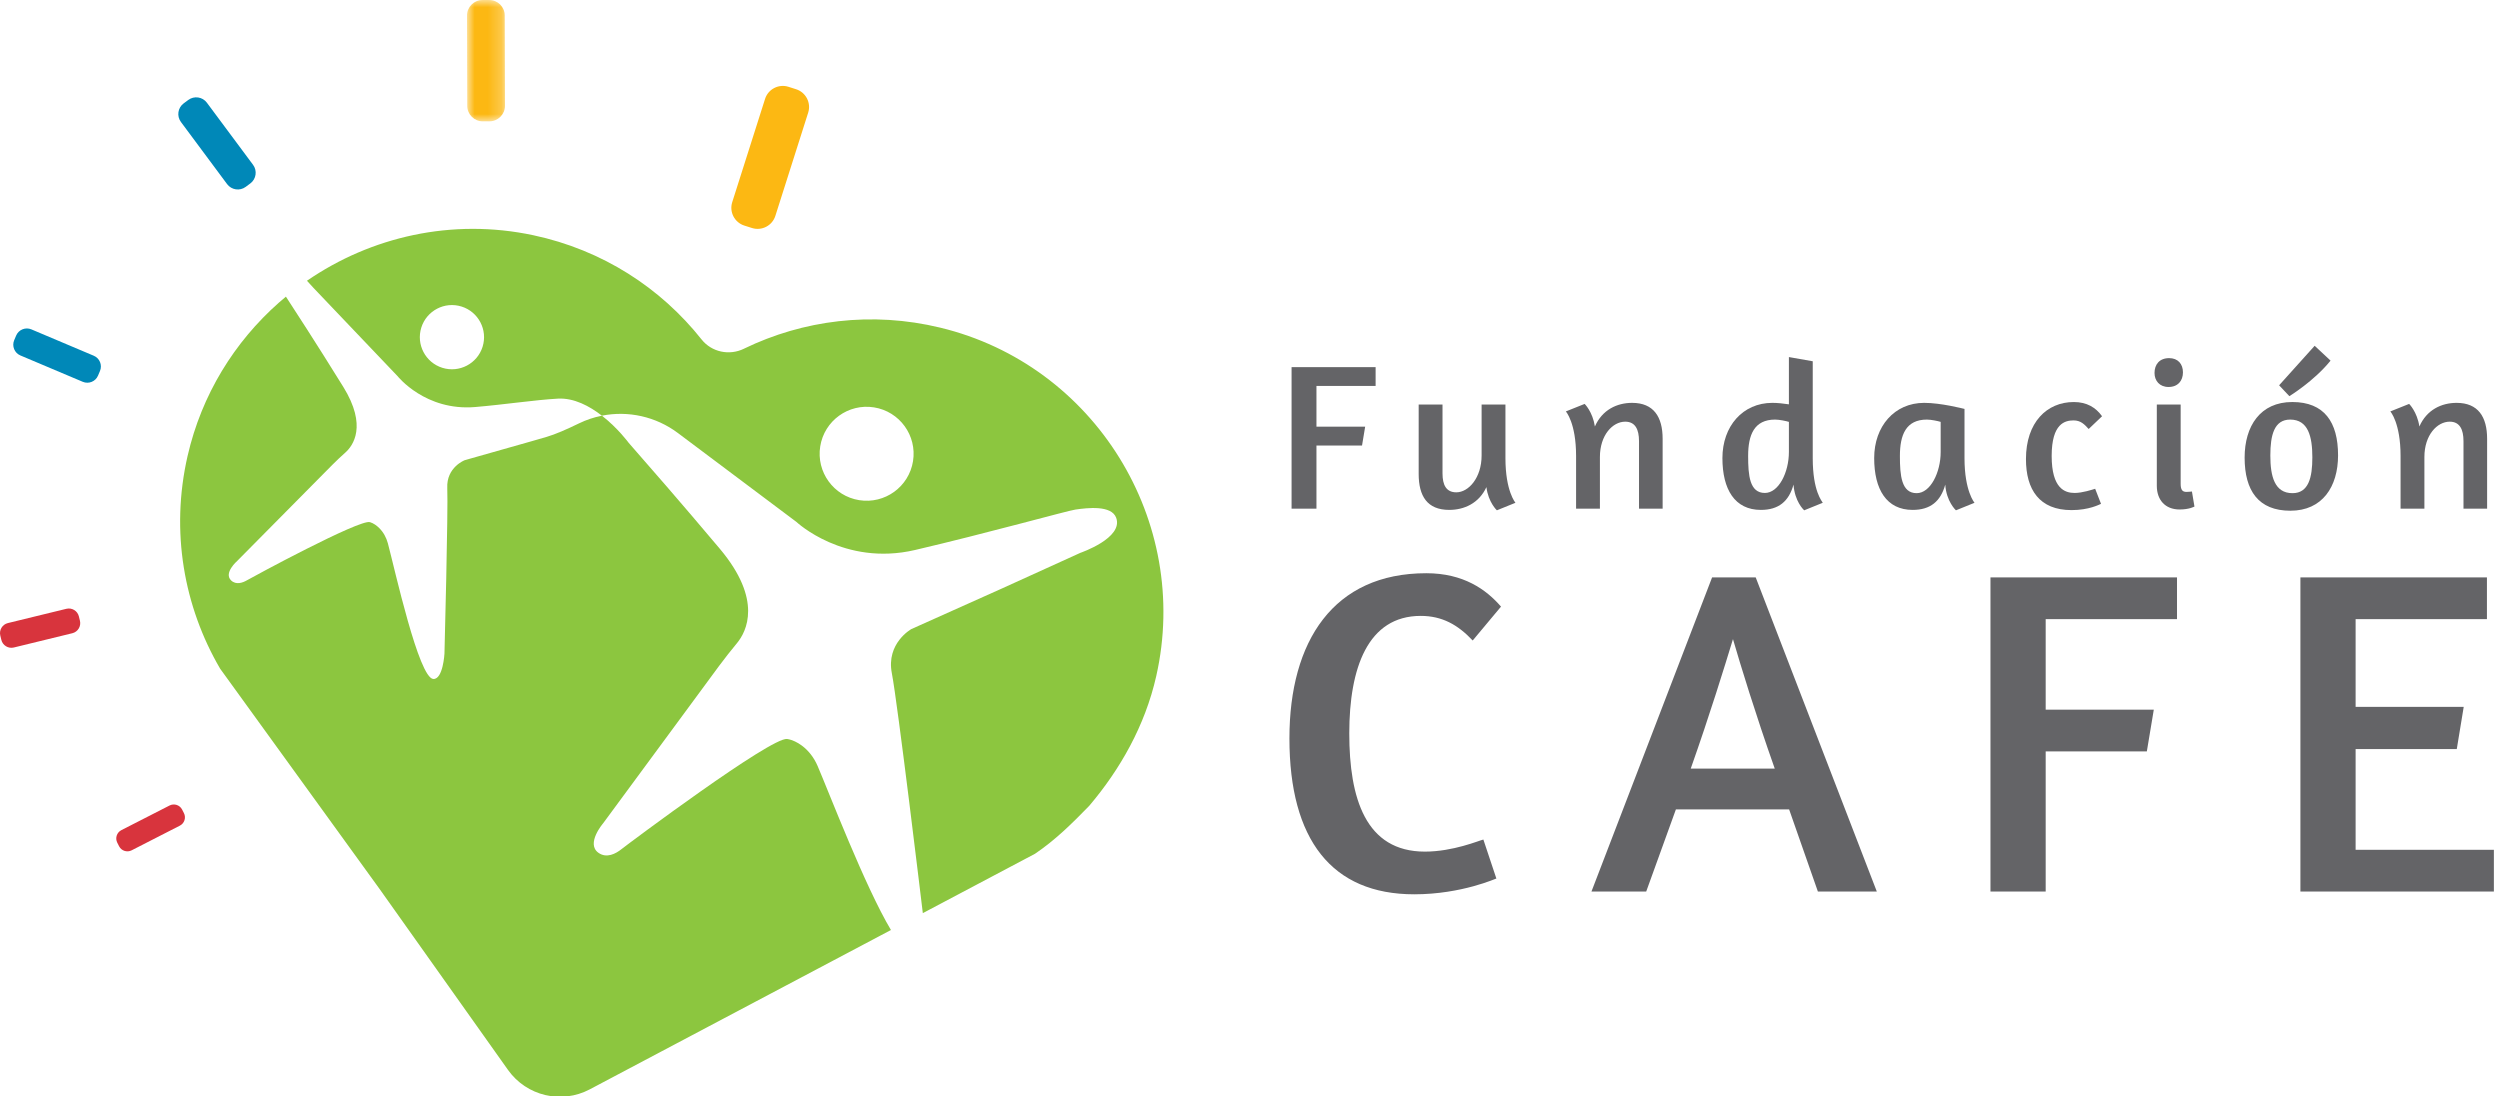 <?xml version="1.0" encoding="UTF-8" standalone="no"?>
<svg width="187px" height="82px" viewBox="0 0 187 82" version="1.1" xmlns="http://www.w3.org/2000/svg" xmlns:xlink="http://www.w3.org/1999/xlink">
    <!-- Generator: Sketch 50.2 (55047) - http://www.bohemiancoding.com/sketch -->
    <title>fund_cafe_logo</title>
    <desc>Created with Sketch.</desc>
    <defs>
        <polygon id="path-1" points="0.933 0.962 3.772 0.962 3.772 10.039 0.933 10.039"></polygon>
    </defs>
    <g id="Symbols" stroke="none" stroke-width="1" fill="none" fill-rule="evenodd">
        <g id="fund_cafe_logo_color" transform="translate(0, -1)">
            <g id="fund_cafe_logo">
                <path d="M68.294,35.496 C67.988,37.413 66.186,38.718 64.269,38.412 C62.353,38.106 61.047,36.304 61.353,34.388 C61.659,32.471 63.461,31.165 65.378,31.472 C67.294,31.778 68.6,33.579 68.294,35.496 M36.097,26.939 C35.701,28.205 34.353,28.909 33.087,28.512 C31.822,28.116 31.117,26.768 31.514,25.503 C31.911,24.237 33.258,23.532 34.524,23.929 C35.789,24.326 36.494,25.673 36.097,26.939 M70.335,25.509 C65.203,24.267 60.063,24.946 55.667,27.074 C55.665,27.076 55.665,27.076 55.663,27.077 C55.657,27.08 55.65,27.083 55.643,27.087 C54.55,27.617 53.23,27.34 52.475,26.388 C49.428,22.545 45.072,19.696 39.885,18.594 C33.807,17.303 27.744,18.71 22.961,22 C23.122,22.18 23.283,22.36 23.449,22.534 L29.748,29.146 C29.748,29.146 31.817,31.759 35.543,31.446 C37.708,31.264 40.051,30.91 41.727,30.818 C42.934,30.752 44.096,31.373 45.022,32.093 C46.987,31.703 49.06,32.155 50.707,33.39 L59.569,40.037 C59.569,40.037 63.118,43.383 68.448,42.139 C73.777,40.896 79.851,39.201 80.434,39.117 C81.354,38.983 83.132,38.777 83.488,39.724 C84.06,41.243 80.809,42.353 80.809,42.353 L74.962,45.011 L68.167,48.056 C68.167,48.056 66.271,49.108 66.71,51.358 C67.138,53.559 68.947,68.635 69.027,69.302 L77.423,64.859 C78.925,63.843 80.178,62.61 81.485,61.265 L81.485,61.263 C83.767,58.569 85.645,55.304 86.488,51.569 C89.104,39.972 81.89,28.303 70.335,25.509" id="Fill-1" fill="#8CC63F"></path>
                <path d="M40.887,33.679 L39.665,34.032 L34.769,35.419 C34.769,35.419 33.383,35.942 33.456,37.507 C33.53,39.072 33.246,49.887 33.246,49.887 C33.246,49.887 33.142,51.817 32.415,51.788 C31.327,51.745 29.533,43.587 29.013,41.641 C28.897,41.21 28.681,40.809 28.363,40.496 C28.176,40.311 27.945,40.141 27.675,40.057 C26.905,39.816 18.842,44.191 18.475,44.404 C18.167,44.584 17.661,44.776 17.286,44.414 C16.709,43.857 17.742,42.959 17.742,42.959 L24.871,35.758 C25.184,35.441 25.512,35.139 25.843,34.841 C26.396,34.343 27.491,32.869 25.677,29.937 C23.689,26.724 21.857,23.909 21.386,23.189 C21.209,23.336 21.033,23.486 20.86,23.638 C17.545,26.566 15.082,30.51 14.029,35.114 C12.739,40.756 13.758,46.385 16.465,51.016 L28.391,67.493 L37.998,81.03 C39.382,82.981 41.999,83.603 44.113,82.484 L66.643,70.564 C64.7,67.309 62.03,60.325 61.153,58.286 C60.894,57.686 60.496,57.152 59.97,56.765 C59.66,56.537 59.289,56.341 58.881,56.276 C57.714,56.089 46.967,64.134 46.481,64.521 C46.073,64.846 45.382,65.232 44.761,64.787 C43.807,64.103 45.113,62.584 45.113,62.584 L53.772,50.831 C54.208,50.239 54.668,49.665 55.134,49.097 C55.831,48.247 57.071,45.885 53.842,42.047 C51.032,38.706 48.413,35.703 47.025,34.123 C47.025,34.123 46.22,33.024 45.023,32.093 C44.433,32.21 43.853,32.403 43.297,32.674 C42.406,33.109 41.529,33.493 40.887,33.679" id="Fill-3" fill="#8CC63F"></path>
                <path d="M56.249,18.055 L55.672,17.872 C54.944,17.64 54.538,16.854 54.77,16.125 L57.227,8.396 C57.459,7.667 58.245,7.26 58.974,7.492 L59.55,7.676 C60.279,7.907 60.685,8.693 60.453,9.422 L57.996,17.151 C57.764,17.88 56.978,18.287 56.249,18.055" id="Fill-5" fill="#FCB813"></path>
                <path d="M18.725,14.72 L18.378,14.978 C17.94,15.304 17.314,15.211 16.988,14.773 L13.533,10.123 C13.207,9.685 13.299,9.059 13.738,8.733 L14.085,8.476 C14.523,8.15 15.149,8.242 15.474,8.681 L18.93,13.33 C19.256,13.769 19.163,14.394 18.725,14.72" id="Fill-7" fill="#0088B8"></path>
                <path d="M5.9,47.105 L5.98,47.432 C6.08,47.844 5.825,48.264 5.412,48.365 L1.035,49.433 C0.622,49.534 0.202,49.279 0.101,48.866 L0.022,48.54 C-0.079,48.127 0.176,47.707 0.589,47.606 L4.966,46.538 C5.379,46.437 5.799,46.692 5.9,47.105" id="Fill-9" fill="#D8343D"></path>
                <g id="Group-13" transform="translate(34, 0.038)">
                    <mask id="mask-2" fill="white">
                        <use xlink:href="#path-1"></use>
                    </mask>
                    <g id="Clip-12"></g>
                    <path d="M2.616,10.038 L2.112,10.039 C1.475,10.041 0.952,9.521 0.95,8.883 L0.933,2.125 C0.931,1.487 1.451,0.965 2.089,0.963 L2.593,0.962 C3.23,0.96 3.753,1.48 3.754,2.117 L3.772,8.876 C3.773,9.514 3.253,10.036 2.616,10.038" id="Fill-11" fill="#FCB813" mask="url(#mask-2)"></path>
                </g>
                <path d="M7.479,28.749 L7.332,29.097 C7.146,29.538 6.633,29.746 6.193,29.56 L1.524,27.587 C1.083,27.401 0.875,26.888 1.061,26.448 L1.208,26.1 C1.394,25.659 1.907,25.451 2.347,25.637 L7.017,27.61 C7.457,27.796 7.665,28.309 7.479,28.749" id="Fill-14" fill="#0088B8"></path>
                <path d="M13.62,61.553 L13.758,61.822 C13.932,62.163 13.796,62.584 13.455,62.758 L9.845,64.605 C9.505,64.779 9.084,64.643 8.909,64.302 L8.772,64.033 C8.598,63.693 8.734,63.272 9.074,63.097 L12.684,61.251 C13.025,61.076 13.446,61.213 13.62,61.553" id="Fill-16" fill="#D8343D"></path>
                <path d="M110.158,48.909 C109.047,47.729 107.867,47.069 106.271,47.069 C102.314,47.069 100.926,50.957 100.926,55.851 C100.926,60.71 102.141,64.701 106.583,64.701 C108.7,64.701 110.644,63.868 110.956,63.798 L111.928,66.714 C111.963,66.679 109.36,67.894 105.785,67.894 C99.607,67.894 96.449,63.798 96.449,56.232 C96.449,48.944 99.746,43.877 106.687,43.877 C109.464,43.877 111.165,45.091 112.275,46.375 L110.158,48.909 Z" id="Fill-18" fill="#646467"></path>
                <path d="M132.75,58.489 C131.292,54.359 130.182,50.715 129.626,48.806 C129.002,50.853 127.891,54.463 126.468,58.489 L132.75,58.489 Z M128.065,44.189 L131.327,44.189 L140.386,67.687 L135.978,67.687 L133.826,61.543 L125.357,61.543 L123.136,67.687 L119.041,67.687 L128.065,44.189 Z" id="Fill-20" fill="#646467"></path>
                <polygon id="Fill-22" fill="#646467" points="148.887 44.189 162.84 44.189 162.84 47.313 153.017 47.313 153.017 54.081 161.104 54.081 160.584 57.205 153.017 57.205 153.017 67.686 148.887 67.686"></polygon>
                <polygon id="Fill-24" fill="#646467" points="172.07 44.189 186.023 44.189 186.023 47.313 176.2 47.313 176.2 53.873 184.286 53.873 183.767 57.031 176.2 57.031 176.2 64.563 186.542 64.563 186.542 67.686 172.07 67.686"></polygon>
                <polygon id="Fill-26" fill="#646467" points="96.61 28.46 102.896 28.46 102.896 29.867 98.471 29.867 98.471 32.916 102.114 32.916 101.88 34.324 98.471 34.324 98.471 39.046 96.61 39.046"></polygon>
                <path d="M110.824,31.259 L112.607,31.259 L112.607,35.278 C112.607,37.748 113.357,38.608 113.357,38.608 L111.966,39.171 C111.966,39.171 111.325,38.577 111.184,37.436 C110.621,38.655 109.511,39.14 108.4,39.14 C106.758,39.14 106.117,38.108 106.117,36.451 L106.117,31.259 L107.9,31.259 L107.9,36.419 C107.9,37.279 108.181,37.826 108.932,37.826 C109.855,37.826 110.824,36.732 110.824,35.074 L110.824,31.259 Z" id="Fill-28" fill="#646467"></path>
                <path d="M122.598,39.046 L122.598,33.995 C122.598,33.12 122.316,32.541 121.566,32.541 C120.628,32.541 119.674,33.542 119.674,35.184 L119.674,39.046 L117.891,39.046 L117.891,35.105 C117.891,32.619 117.125,31.775 117.125,31.775 L118.532,31.212 C118.532,31.212 119.127,31.79 119.298,32.901 C119.846,31.65 120.956,31.134 122.082,31.134 C123.693,31.134 124.365,32.181 124.365,33.823 L124.365,39.046 L122.598,39.046 Z" id="Fill-30" fill="#646467"></path>
                <path d="M133.81,34.809 L133.81,32.556 C133.607,32.495 133.106,32.385 132.778,32.385 C131.214,32.385 130.761,33.526 130.761,35.105 C130.761,36.559 130.869,37.873 132.012,37.873 C133.043,37.873 133.81,36.342 133.81,34.809 Z M134.952,39.172 C134.888,39.108 134.248,38.499 134.154,37.248 C133.81,38.499 133.043,39.141 131.714,39.141 C129.76,39.141 128.837,37.608 128.837,35.263 C128.837,32.886 130.353,31.134 132.575,31.134 C132.95,31.134 133.387,31.18 133.81,31.244 L133.81,27.709 L135.593,28.023 L135.593,35.278 C135.593,37.764 136.296,38.499 136.343,38.608 L134.952,39.172 Z" id="Fill-32" fill="#646467"></path>
                <path d="M145.162,34.809 L145.162,32.556 C144.959,32.495 144.458,32.385 144.13,32.385 C142.566,32.385 142.113,33.526 142.113,35.105 C142.113,36.559 142.222,37.889 143.364,37.889 C144.396,37.889 145.162,36.342 145.162,34.809 Z M146.945,35.278 C146.945,37.748 147.695,38.608 147.695,38.608 L146.304,39.172 C146.304,39.172 145.584,38.514 145.506,37.248 C145.162,38.499 144.396,39.141 143.067,39.141 C141.112,39.141 140.189,37.608 140.189,35.263 C140.189,32.886 141.706,31.134 143.927,31.134 C145.178,31.134 146.804,31.555 146.945,31.587 L146.945,35.278 Z" id="Fill-34" fill="#646467"></path>
                <path d="M156.233,33.089 C155.92,32.745 155.639,32.447 155.107,32.447 C154.466,32.447 153.465,32.666 153.465,35.105 C153.465,37.544 154.45,37.873 155.185,37.873 C155.764,37.873 156.514,37.623 156.718,37.56 L157.156,38.687 C157.046,38.733 156.264,39.156 154.951,39.156 C152.542,39.156 151.542,37.623 151.542,35.34 C151.542,32.587 153.106,31.072 155.123,31.072 C156.092,31.072 156.764,31.479 157.234,32.135 L156.233,33.089 Z" id="Fill-36" fill="#646467"></path>
                <path d="M161.33,37.342 L161.33,31.259 L163.113,31.259 L163.113,37.186 C163.113,37.654 163.253,37.795 163.551,37.795 C163.707,37.795 163.957,37.764 163.957,37.764 L164.145,38.89 C164.145,38.89 163.77,39.109 163.034,39.109 C161.94,39.109 161.33,38.374 161.33,37.342 M163.285,28.851 C163.285,29.477 162.909,29.946 162.206,29.946 C161.533,29.946 161.158,29.477 161.158,28.898 C161.158,28.257 161.533,27.788 162.253,27.788 C162.909,27.788 163.285,28.226 163.285,28.851" id="Fill-38" fill="#646467"></path>
                <path d="M170.478,29.82 L173.136,26.865 L174.325,27.975 C173.089,29.508 171.244,30.633 171.244,30.633 L170.478,29.82 Z M169.821,35.074 C169.821,36.622 170.134,37.889 171.479,37.889 C172.683,37.889 172.964,36.716 172.964,35.215 C172.964,33.651 172.652,32.385 171.307,32.385 C170.103,32.385 169.821,33.557 169.821,35.074 Z M174.887,35.058 C174.887,37.404 173.715,39.202 171.322,39.202 C168.93,39.202 167.898,37.701 167.898,35.231 C167.898,32.869 169.071,31.071 171.463,31.071 C173.856,31.071 174.887,32.572 174.887,35.058 Z" id="Fill-40" fill="#646467"></path>
                <path d="M184.269,39.046 L184.269,33.995 C184.269,33.12 183.988,32.541 183.238,32.541 C182.299,32.541 181.345,33.542 181.345,35.184 L181.345,39.046 L179.562,39.046 L179.562,35.105 C179.562,32.619 178.797,31.775 178.797,31.775 L180.203,31.212 C180.203,31.212 180.798,31.79 180.97,32.901 C181.518,31.65 182.627,31.134 183.754,31.134 C185.364,31.134 186.036,32.181 186.036,33.823 L186.036,39.046 L184.269,39.046 Z" id="Fill-42" fill="#646467"></path>
            </g>
        </g>
    </g>
</svg>